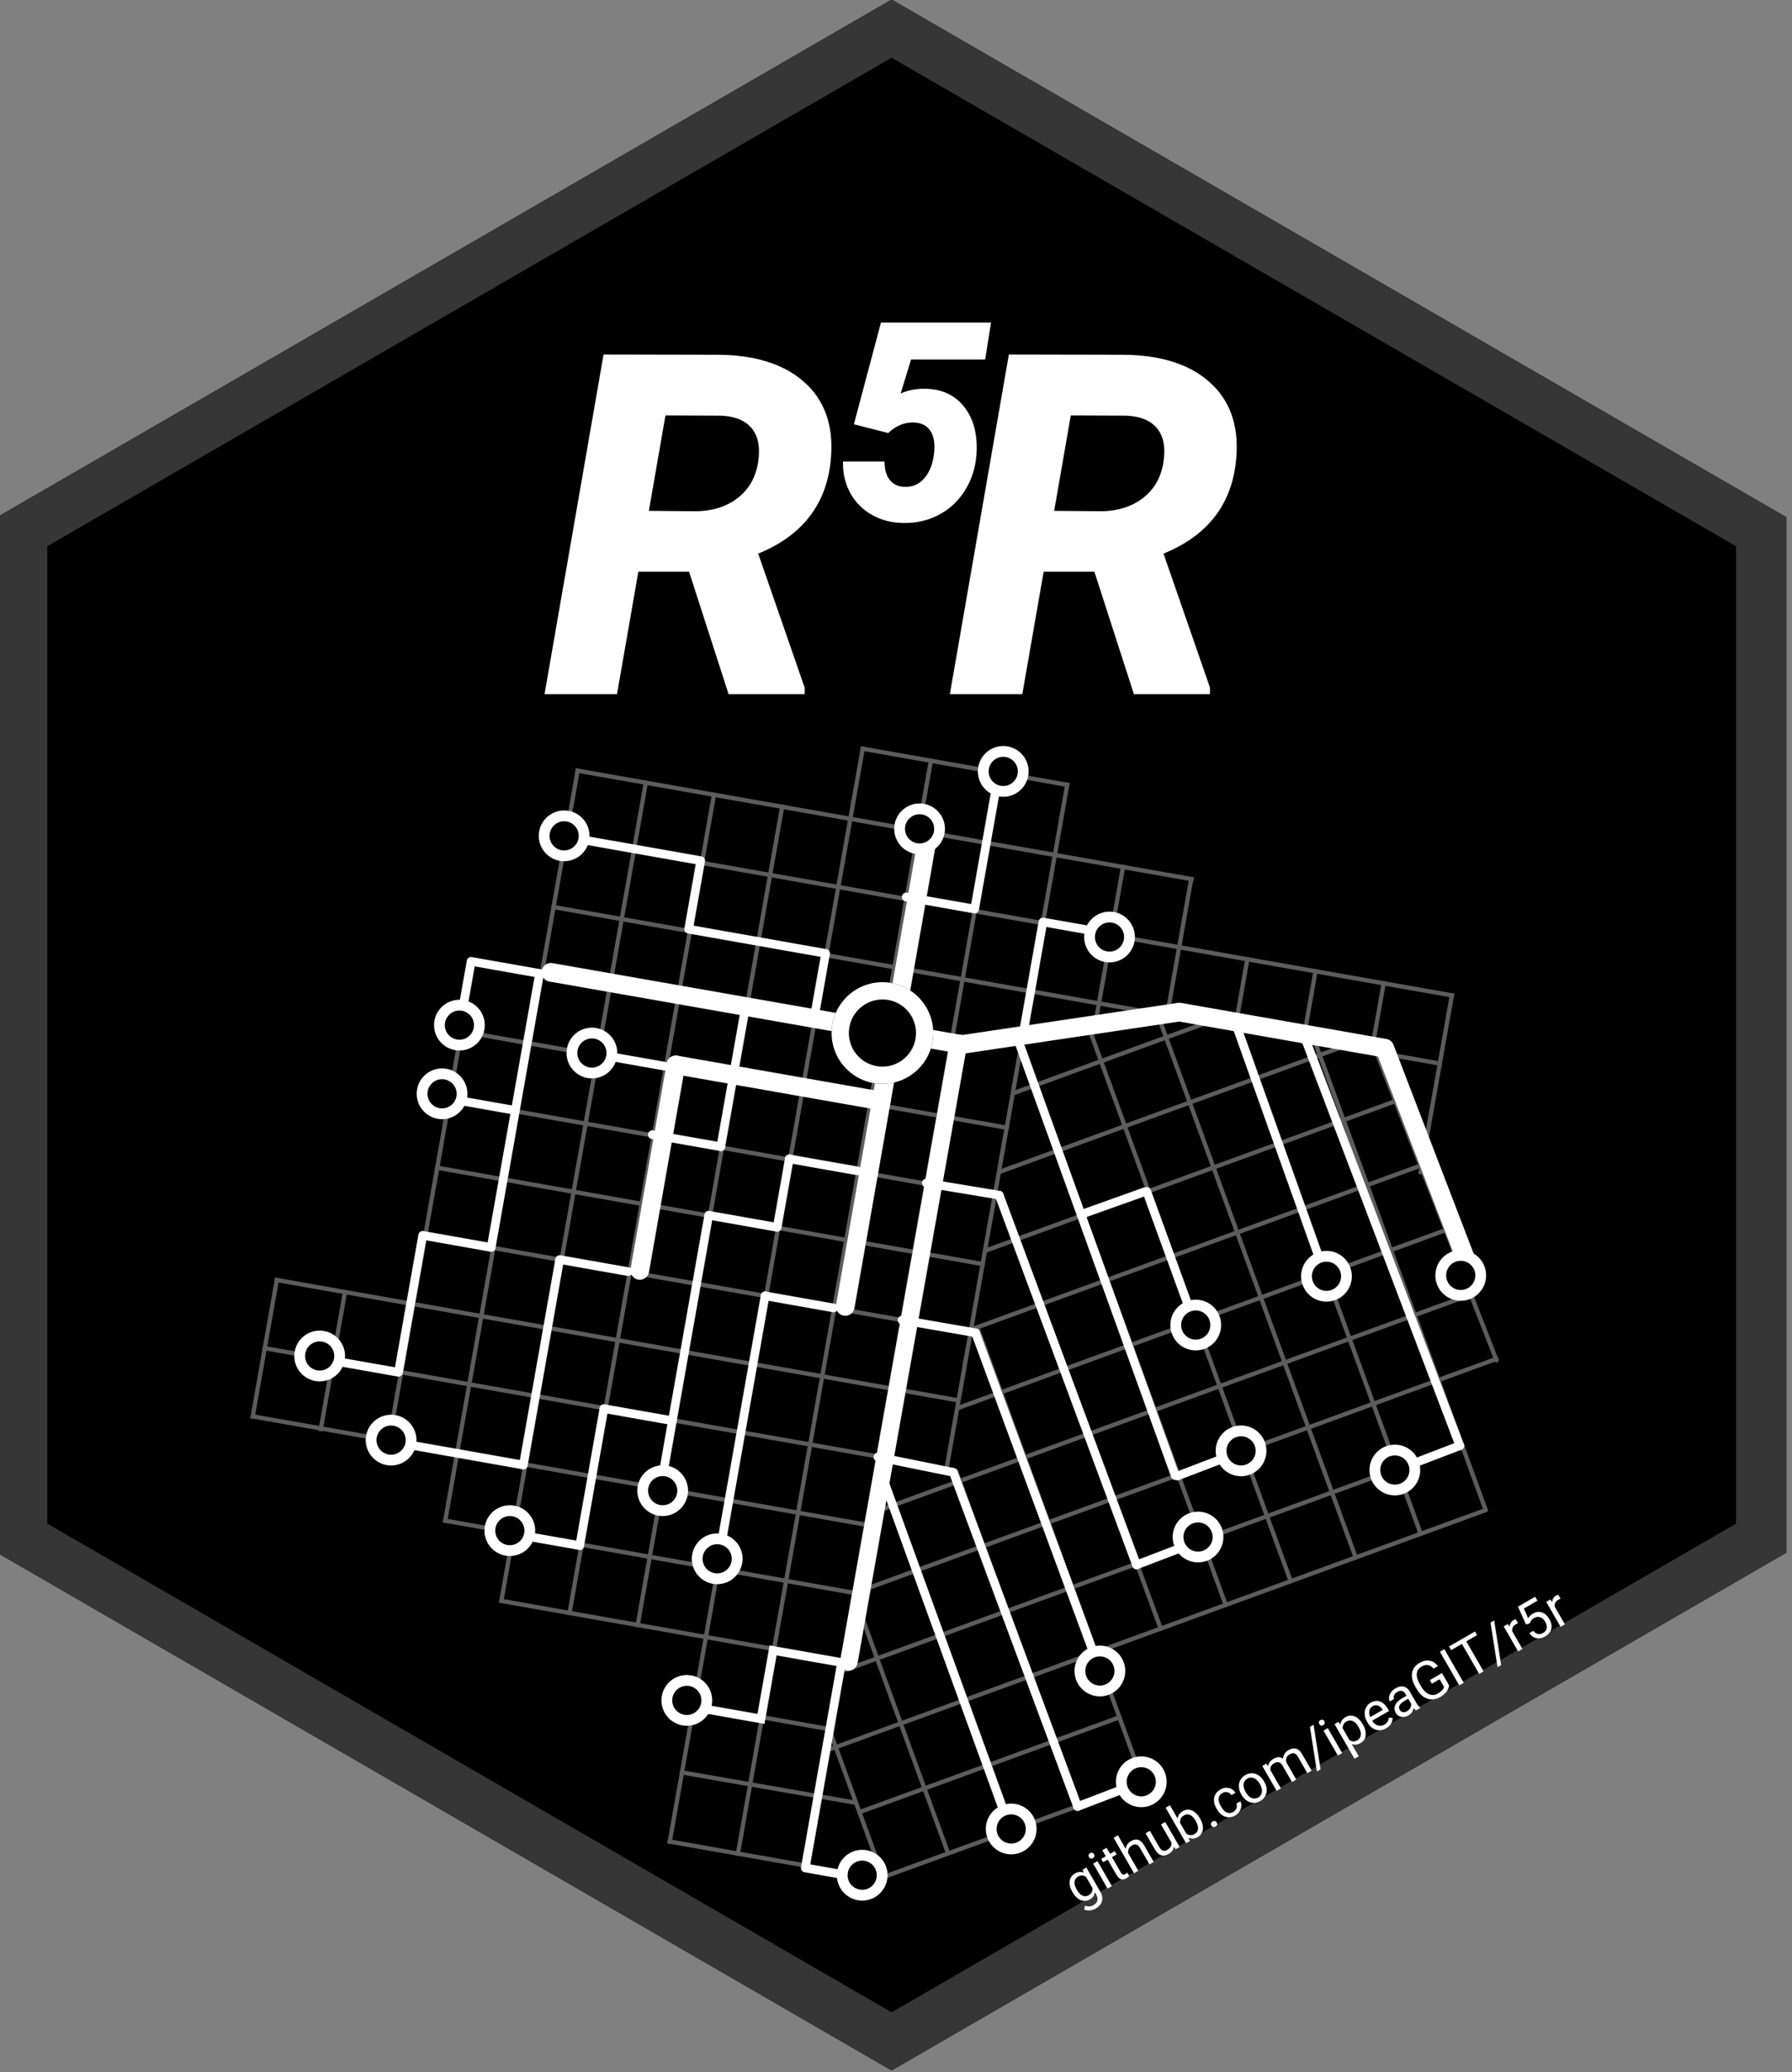 <?xml version="1.0" encoding="UTF-8" standalone="no"?>
<!DOCTYPE svg PUBLIC "-//W3C//DTD SVG 1.1//EN" "http://www.w3.org/Graphics/SVG/1.1/DTD/svg11.dtd">
<svg width="100%" height="100%" viewBox="0 0 519 600" version="1.1" xmlns="http://www.w3.org/2000/svg" xmlns:xlink="http://www.w3.org/1999/xlink" xml:space="preserve" xmlns:serif="http://www.serif.com/" style="fill-rule:evenodd;clip-rule:evenodd;stroke-linecap:round;stroke-miterlimit:1.5;">
    <rect x="0" y="0" width="519" height="600" fill="#808080" stroke="none"/>
    <g transform="matrix(1,0,0,1,-18742.7,0)">
        <g id="R5R-Preto" serif:id="R5R Preto" transform="matrix(0.176,0,0,0.426,15951.6,-691.627)">
            <rect x="15853.6" y="1623.53" width="2945.08" height="1408.44" style="fill:none;"/>
            <clipPath id="_clip1">
                <rect x="15853.6" y="1623.53" width="2945.08" height="1408.44"/>
            </clipPath>
            <g clip-path="url(#_clip1)">
                <g id="Logo1" transform="matrix(1.738,0,0,0.718,15144.5,1112.37)">
                    <g transform="matrix(15.898,0,0,15.931,393.18,690.334)">
                        <g id="Hex">
                            <path d="M0.93,32.09L0.93,93.62L54.21,124.39L107.5,93.62L107.5,32.09L54.21,1.33L0.93,32.09Z" style="fill-rule:nonzero;"/>
                            <path d="M0.93,32.09L0.93,93.62L54.21,124.39L107.5,93.62L107.5,32.09L54.21,1.33L0.93,32.09ZM3.927,33.815L3.927,91.895L54.21,120.934L104.503,91.895L104.503,33.815L54.21,4.785L3.927,33.815Z" style="fill:rgb(54,54,54);"/>
                        </g>
                    </g>
                    <g id="grid_rotated" transform="matrix(0.38,1.042,-1.042,0.38,3041,-47.675)">
                        <path d="M1290.62,2125.98L1594.49,2125.98" style="fill:none;stroke:rgb(92,92,92);stroke-width:3.68px;"/>
                        <g transform="matrix(1,3.08149e-33,-3.08149e-33,1,-7.10543e-15,59.055)">
                            <path d="M1299.45,2125.98L1594.32,2125.98" style="fill:none;stroke:rgb(92,92,92);stroke-width:3.68px;"/>
                        </g>
                        <g transform="matrix(1,3.08149e-33,-3.08149e-33,1,-7.10543e-15,118.11)">
                            <path d="M1367.87,2125.98L1594.52,2125.98" style="fill:none;stroke:rgb(92,92,92);stroke-width:3.68px;"/>
                        </g>
                        <g transform="matrix(1,3.08149e-33,-3.08149e-33,1,-7.10543e-15,177.165)">
                            <path d="M1465.09,2125.98L1592.5,2125.98" style="fill:none;stroke:rgb(92,92,92);stroke-width:3.68px;"/>
                        </g>
                        <g transform="matrix(1,3.08149e-33,-3.08149e-33,1,-7.10543e-15,-59.055)">
                            <path d="M1182.3,2125.98L1594.49,2125.98" style="fill:none;stroke:rgb(92,92,92);stroke-width:3.68px;"/>
                        </g>
                        <g transform="matrix(1,3.08149e-33,-3.08149e-33,1,-7.10543e-15,-118.11)">
                            <path d="M1082.76,2126.99L1476.38,2125.98" style="fill:none;stroke:rgb(92,92,92);stroke-width:3.68px;"/>
                        </g>
                        <g transform="matrix(1,3.08149e-33,-3.08149e-33,1,-7.10543e-15,-177.165)">
                            <path d="M961.398,2125.98L1476.38,2125.98" style="fill:none;stroke:rgb(92,92,92);stroke-width:3.68px;"/>
                        </g>
                        <g transform="matrix(1,3.08149e-33,-3.08149e-33,1,-7.10543e-15,-236.22)">
                            <path d="M971.721,2125.98L1476.38,2125.98" style="fill:none;stroke:rgb(92,92,92);stroke-width:3.68px;"/>
                        </g>
                        <g transform="matrix(1,3.08149e-33,-3.08149e-33,1,-7.10543e-15,-295.276)">
                            <path d="M983.823,2125.98L1476.38,2125.98" style="fill:none;stroke:rgb(92,92,92);stroke-width:3.68px;"/>
                        </g>
                        <g transform="matrix(1,3.08149e-33,-3.08149e-33,1,-7.10543e-15,-354.331)">
                            <path d="M1017.9,2125.98L1476.38,2125.98" style="fill:none;stroke:rgb(92,92,92);stroke-width:3.68px;"/>
                        </g>
                        <g transform="matrix(1,3.08149e-33,-3.08149e-33,1,-7.10543e-15,-413.386)">
                            <path d="M1048.29,2125.98L1476.38,2125.98" style="fill:none;stroke:rgb(92,92,92);stroke-width:3.68px;"/>
                        </g>
                        <g transform="matrix(1,3.08149e-33,-3.08149e-33,1,-7.10543e-15,-472.441)">
                            <path d="M1074.97,2138.86L1359.5,2132.53" style="fill:none;stroke:rgb(92,92,92);stroke-width:3.68px;"/>
                        </g>
                        <g transform="matrix(1,0,0,1,295.276,0)">
                            <path d="M708.661,1789.37L708.661,1968.94" style="fill:none;stroke:rgb(92,92,92);stroke-width:3.68px;"/>
                        </g>
                        <g transform="matrix(1,0,0,1,354.331,0)">
                            <path d="M708.661,1687.15L708.661,2003.06" style="fill:none;stroke:rgb(92,92,92);stroke-width:3.68px;"/>
                        </g>
                        <g transform="matrix(1,0,0,1,413.386,0)">
                            <path d="M708.661,1665.37L708.661,2037.18" style="fill:none;stroke:rgb(92,92,92);stroke-width:3.68px;"/>
                        </g>
                        <g transform="matrix(1,0,0,1,472.441,0)">
                            <path d="M708.661,1664.06L708.661,2071.3" style="fill:none;stroke:rgb(92,92,92);stroke-width:3.68px;"/>
                        </g>
                        <g transform="matrix(1,0,0,1,531.496,0)">
                            <path d="M708.661,1662.74L708.661,2105.41" style="fill:none;stroke:rgb(92,92,92);stroke-width:3.68px;"/>
                        </g>
                        <g transform="matrix(1,0,0,1,590.551,0)">
                            <path d="M708.661,1661.43L708.661,2203.64" style="fill:none;stroke:rgb(92,92,92);stroke-width:3.68px;"/>
                        </g>
                        <g transform="matrix(1,0,0,1,649.606,0)">
                            <path d="M708.661,1659.64L708.661,2241.37" style="fill:none;stroke:rgb(92,92,92);stroke-width:3.68px;"/>
                        </g>
                        <g transform="matrix(1,0,0,1,708.661,0)">
                            <path d="M708.661,1712.6L708.661,2272.93" style="fill:none;stroke:rgb(92,92,92);stroke-width:3.68px;"/>
                        </g>
                        <g transform="matrix(1,0,0,1,767.717,0)">
                            <path d="M708.661,1712.6L708.661,2307.26" style="fill:none;stroke:rgb(92,92,92);stroke-width:3.68px;"/>
                        </g>
                        <g transform="matrix(1,0,0,1,826.772,0)">
                            <path d="M708.661,2066.93L708.661,2303.15" style="fill:none;stroke:rgb(92,92,92);stroke-width:3.68px;"/>
                        </g>
                        <g transform="matrix(1,0,0,1,885.827,0)">
                            <path d="M708.661,2066.93L708.661,2303.87" style="fill:none;stroke:rgb(92,92,92);stroke-width:3.68px;"/>
                        </g>
                    </g>
                    <g id="grid" transform="matrix(1.093,0.193,-0.193,1.093,297.278,-472.217)">
                        <path d="M708.661,2125.98L1240.58,2125.98" style="fill:none;stroke:rgb(92,92,92);stroke-width:3.68px;stroke-linecap:square;"/>
                        <g transform="matrix(1,3.08149e-33,-3.08149e-33,1,-7.10543e-15,59.055)">
                            <path d="M708.661,2125.98L1240.58,2125.98" style="fill:none;stroke:rgb(92,92,92);stroke-width:3.68px;stroke-linecap:square;"/>
                        </g>
                        <g transform="matrix(1,3.08149e-33,-3.08149e-33,1,-7.10543e-15,118.11)">
                            <path d="M885.827,2125.98L1240.58,2125.98" style="fill:none;stroke:rgb(92,92,92);stroke-width:3.68px;stroke-linecap:square;"/>
                        </g>
                        <g transform="matrix(1,3.08149e-33,-3.08149e-33,1,-7.10543e-15,177.165)">
                            <path d="M944.979,2125.98L1242.13,2125.98" style="fill:none;stroke:rgb(92,92,92);stroke-width:3.68px;stroke-linecap:square;"/>
                        </g>
                        <g transform="matrix(1,3.08149e-33,-3.08149e-33,1,-7.10543e-15,236.22)">
                            <path d="M1117.46,2125.98L1241.31,2125.98" style="fill:none;stroke:rgb(92,92,92);stroke-width:3.68px;stroke-linecap:square;"/>
                        </g>
                        <g transform="matrix(1,3.08149e-33,-3.08149e-33,1,-7.10543e-15,295.276)">
                            <path d="M1122.05,2125.14L1269.92,2124.84" style="fill:none;stroke:rgb(92,92,92);stroke-width:3.68px;stroke-linecap:square;"/>
                        </g>
                        <g transform="matrix(1,3.08149e-33,-3.08149e-33,1,-7.10543e-15,354.331)">
                            <path d="M1122.05,2125.98L1292.64,2125.98" style="fill:none;stroke:rgb(92,92,92);stroke-width:3.68px;stroke-linecap:square;"/>
                        </g>
                        <g transform="matrix(1,3.08149e-33,-3.08149e-33,1,-7.10543e-15,-59.055)">
                            <path d="M708.661,2125.98L1297.88,2125.98" style="fill:none;stroke:rgb(92,92,92);stroke-width:3.68px;stroke-linecap:square;"/>
                        </g>
                        <g transform="matrix(1,3.08149e-33,-3.08149e-33,1,-7.10543e-15,-118.11)">
                            <path d="M826.772,2125.98L1240.58,2125.98" style="fill:none;stroke:rgb(92,92,92);stroke-width:3.68px;stroke-linecap:square;"/>
                        </g>
                        <g transform="matrix(1,3.08149e-33,-3.08149e-33,1,-7.10543e-15,-177.165)">
                            <path d="M826.772,2125.98L1299.21,2125.98" style="fill:none;stroke:rgb(92,92,92);stroke-width:3.68px;stroke-linecap:square;"/>
                        </g>
                        <g transform="matrix(1,3.08149e-33,-3.08149e-33,1,-7.10543e-15,-236.22)">
                            <path d="M825.138,2125.98L1298.56,2125.98" style="fill:none;stroke:rgb(92,92,92);stroke-width:3.68px;stroke-linecap:square;"/>
                        </g>
                        <g transform="matrix(1,3.08149e-33,-3.08149e-33,1,-7.10543e-15,-295.276)">
                            <path d="M824.107,2125.98L1299.15,2125.98" style="fill:none;stroke:rgb(92,92,92);stroke-width:3.68px;stroke-linecap:square;"/>
                        </g>
                        <g transform="matrix(1,3.08149e-33,-3.08149e-33,1,-7.10543e-15,-354.331)">
                            <path d="M825.101,2125.98L1240.58,2125.51" style="fill:none;stroke:rgb(92,92,92);stroke-width:3.68px;stroke-linecap:square;"/>
                        </g>
                        <g transform="matrix(1,3.08149e-33,-3.08149e-33,1,-7.10543e-15,-413.386)">
                            <path d="M885.827,2125.98L1653.54,2125.98" style="fill:none;stroke:rgb(92,92,92);stroke-width:3.68px;stroke-linecap:square;"/>
                        </g>
                        <g transform="matrix(1,3.08149e-33,-3.08149e-33,1,-7.10543e-15,-472.441)">
                            <path d="M885.827,2125.98L1653.54,2125.98" style="fill:none;stroke:rgb(92,92,92);stroke-width:3.68px;stroke-linecap:square;"/>
                        </g>
                        <g transform="matrix(1,3.08149e-33,-3.08149e-33,1,-7.10543e-15,-531.496)">
                            <path d="M885.827,2125.98L1417.6,2125.98" style="fill:none;stroke:rgb(92,92,92);stroke-width:3.68px;stroke-linecap:square;"/>
                        </g>
                        <g transform="matrix(1,3.08149e-33,-3.08149e-33,1,-10.709,-592.23)">
                            <path d="M1132.76,2125.98L1309.92,2125.98" style="fill:none;stroke:rgb(92,92,92);stroke-width:3.68px;stroke-linecap:square;"/>
                        </g>
                        <path d="M708.661,2066.93L708.661,2185.11" style="fill:none;stroke:rgb(92,92,92);stroke-width:3.68px;stroke-linecap:square;"/>
                        <g transform="matrix(1,0,0,1,59.055,0)">
                            <path d="M708.661,2066.93L708.661,2185.57" style="fill:none;stroke:rgb(92,92,92);stroke-width:3.68px;stroke-linecap:square;"/>
                        </g>
                        <g transform="matrix(1,0,0,1,118.11,0)">
                            <path d="M708.661,1772.21L708.661,2187.02" style="fill:none;stroke:rgb(92,92,92);stroke-width:3.68px;stroke-linecap:square;"/>
                        </g>
                        <g transform="matrix(1,0,0,1,177.165,0)">
                            <path d="M708.661,1594.49L708.661,2244.09" style="fill:none;stroke:rgb(92,92,92);stroke-width:3.68px;stroke-linecap:square;"/>
                        </g>
                        <g transform="matrix(1,0,0,1,236.22,0)">
                            <path d="M708.661,1594.49L708.661,2302.6" style="fill:none;stroke:rgb(92,92,92);stroke-width:3.68px;stroke-linecap:square;"/>
                        </g>
                        <g transform="matrix(1,0,0,1,295.276,0)">
                            <path d="M708.661,1594.49L708.661,2303.15" style="fill:none;stroke:rgb(92,92,92);stroke-width:3.68px;stroke-linecap:square;"/>
                        </g>
                        <g transform="matrix(1,0,0,1,354.331,0)">
                            <path d="M708.661,1594.49L708.661,2303.15" style="fill:none;stroke:rgb(92,92,92);stroke-width:3.68px;stroke-linecap:square;"/>
                        </g>
                        <g transform="matrix(1,0,0,1,413.386,0)">
                            <path d="M708.661,1533.75L708.661,2480.32" style="fill:none;stroke:rgb(92,92,92);stroke-width:3.68px;stroke-linecap:square;"/>
                        </g>
                        <g transform="matrix(1,0,0,1,472.441,0)">
                            <path d="M708.661,1533.75L708.661,2480.32" style="fill:none;stroke:rgb(92,92,92);stroke-width:3.68px;stroke-linecap:square;"/>
                        </g>
                        <g transform="matrix(1,0,0,1,531.496,0)">
                            <path d="M708.661,1594.49L708.661,2480.32" style="fill:none;stroke:rgb(92,92,92);stroke-width:3.68px;stroke-linecap:square;"/>
                        </g>
                        <g transform="matrix(1,0,0,1,590.551,0)">
                            <path d="M708.661,1533.75L708.661,2128.33" style="fill:none;stroke:rgb(92,92,92);stroke-width:3.68px;stroke-linecap:square;"/>
                        </g>
                        <g transform="matrix(1,0,0,1,649.606,0)">
                            <path d="M708.661,1594.49L708.661,1735.63" style="fill:none;stroke:rgb(92,92,92);stroke-width:3.68px;stroke-linecap:square;"/>
                        </g>
                        <g transform="matrix(1,0,0,1,708.661,0)">
                            <path d="M708.661,1594.49L708.661,1712.06" style="fill:none;stroke:rgb(92,92,92);stroke-width:3.68px;stroke-linecap:square;"/>
                        </g>
                        <g transform="matrix(1,0,0,1,767.717,0)">
                            <path d="M708.661,1653.54L708.661,1711.83" style="fill:none;stroke:rgb(92,92,92);stroke-width:3.68px;stroke-linecap:square;"/>
                        </g>
                        <g transform="matrix(1,0,0,1,826.772,0)">
                            <path d="M708.661,1653.54L708.661,1711.83" style="fill:none;stroke:rgb(92,92,92);stroke-width:3.68px;stroke-linecap:square;"/>
                        </g>
                        <g transform="matrix(1,0,0,1,885.827,0)">
                            <path d="M708.661,1653.54L708.661,1711.83" style="fill:none;stroke:rgb(92,92,92);stroke-width:3.68px;stroke-linecap:square;"/>
                        </g>
                        <g transform="matrix(1,0,0,1,944.882,0)">
                            <path d="M708.661,1653.54L708.661,1806.57" style="fill:none;stroke:rgb(92,92,92);stroke-width:3.68px;stroke-linecap:square;"/>
                        </g>
                    </g>
                    <g id="Layer1" transform="matrix(1.098,0.194,-0.194,1.098,334.684,-342.509)">
                        <path d="M885.827,2066.93L767.717,2066.93" style="fill:none;stroke:white;stroke-width:7.33px;stroke-linejoin:round;"/>
                        <path d="M1122.05,1889.76L1062.99,1889.76" style="fill:none;stroke:white;stroke-width:7.33px;stroke-linejoin:round;"/>
                        <path d="M1062.99,1889.76L1062.99,2125.98" style="fill:none;stroke:white;stroke-width:7.33px;stroke-linejoin:round;"/>
                        <path d="M826.772,1653.54L826.772,1889.76" style="fill:none;stroke:white;stroke-width:7.33px;stroke-linejoin:round;"/>
                        <path d="M1003.94,1653.54L1003.94,1771.65" style="fill:none;stroke:white;stroke-width:7.33px;stroke-linejoin:round;"/>
                        <path d="M1003.94,1771.65L944.882,1771.65" style="fill:none;stroke:white;stroke-width:7.33px;stroke-linejoin:round;"/>
                        <path d="M944.882,1889.76L885.827,1889.76L885.827,2066.93" style="fill:none;stroke:white;stroke-width:7.33px;stroke-linejoin:round;"/>
                        <path d="M944.882,1712.6L885.827,1712.6" style="fill:none;stroke:white;stroke-width:7.33px;stroke-linejoin:round;"/>
                        <path d="M1122.05,1771.65L1062.99,1771.65" style="fill:none;stroke:white;stroke-width:7.33px;stroke-linejoin:round;"/>
                        <path d="M1062.99,1771.65L1062.99,1830.71L1003.94,1830.71" style="fill:none;stroke:white;stroke-width:7.33px;stroke-linejoin:round;"/>
                        <path d="M1003.94,1830.71L1003.94,2007.87" style="fill:none;stroke:white;stroke-width:7.33px;stroke-linejoin:round;"/>
                        <path d="M1062.99,1653.54L1062.99,1594.49L944.882,1594.49L944.882,1535.43L826.772,1535.43" style="fill:none;stroke:white;stroke-width:7.33px;stroke-linejoin:round;"/>
                        <path d="M826.772,1653.54L767.717,1653.54L767.717,1712.6" style="fill:none;stroke:white;stroke-width:7.33px;stroke-linejoin:round;"/>
                        <path d="M826.772,1771.65L767.717,1771.65" style="fill:none;stroke:white;stroke-width:7.33px;stroke-linejoin:round;"/>
                        <path d="M826.772,1889.76L767.717,1889.76L767.717,2007.87L708.661,2007.87" style="fill:none;stroke:white;stroke-width:7.33px;stroke-linejoin:round;"/>
                        <path d="M1003.94,2066.93L1003.94,2007.87" style="fill:none;stroke:white;stroke-width:7.33px;stroke-linejoin:round;"/>
                        <path d="M944.882,2007.87L1003.94,2007.87" style="fill:none;stroke:white;stroke-width:7.33px;stroke-linejoin:round;"/>
                        <path d="M944.882,2007.87L944.882,2125.98" style="fill:none;stroke:white;stroke-width:7.33px;stroke-linejoin:round;"/>
                        <path d="M885.827,2125.98L944.882,2125.98" style="fill:none;stroke:white;stroke-width:7.33px;stroke-linejoin:round;"/>
                        <path d="M1181.1,2185.04L1122.05,2185.04L1122.05,2244.09L1062.99,2244.09" style="fill:none;stroke:white;stroke-width:7.33px;"/>
                        <path d="M1181.1,2185.04L1181.1,2362.2L1240.16,2362.2" style="fill:none;stroke:white;stroke-width:7.33px;stroke-linejoin:round;"/>
                        <path d="M1122.05,1535.43L1181.1,1535.43L1181.1,1417.32" style="fill:none;stroke:white;stroke-width:7.33px;stroke-linejoin:round;"/>
                        <path d="M1666.05,1912.42L1476.38,1594.49" style="fill:none;stroke:white;stroke-width:7.33px;stroke-linejoin:round;"/>
                        <g transform="matrix(1,0,0,1,-59.055,4.44089e-16)">
                            <path d="M1588.39,1791.33L1476.38,1594.49" style="fill:none;stroke:white;stroke-width:7.33px;stroke-linejoin:round;"/>
                        </g>
                        <g transform="matrix(1,0,0,1,-60.292,238.331)">
                            <path d="M1494.09,1624.02L1426.99,1507.74" style="fill:none;stroke:white;stroke-width:7.33px;stroke-linejoin:round;"/>
                        </g>
                        <g transform="matrix(1,0,0,1,-236.22,59.055)">
                            <path d="M1668.74,1920.42L1471.28,1576.5" style="fill:none;stroke:white;stroke-width:7.33px;stroke-linejoin:round;"/>
                        </g>
                        <g transform="matrix(6.12323e-17,-1,1,6.12323e-17,-144.244,3446.32)">
                            <path d="M1496.37,1627.87L1466.83,1578.58" style="fill:none;stroke:white;stroke-width:7.33px;stroke-linejoin:round;"/>
                        </g>
                        <g transform="matrix(1.44499e-16,-1,1,1.44499e-16,28.411,3414.69)">
                            <path d="M1502.27,1637.63L1466.83,1578.58" style="fill:none;stroke:white;stroke-width:7.33px;stroke-linejoin:round;"/>
                        </g>
                        <g transform="matrix(3.38982e-18,-0.835,0.857,7.56647e-17,-40.604,2998.43)">
                            <path d="M1499.63,1641.04L1465.14,1582" style="fill:none;stroke:white;stroke-width:8.66px;stroke-linejoin:round;"/>
                        </g>
                        <g transform="matrix(6.12323e-17,-1,1,6.12323e-17,-165.236,3526.68)">
                            <path d="M1502.27,1637.63L1466.83,1578.58" style="fill:none;stroke:white;stroke-width:7.33px;stroke-linejoin:round;"/>
                        </g>
                        <g transform="matrix(6.12323e-17,-1,1,6.12323e-17,-178.84,3737.42)">
                            <path d="M1502.27,1637.63L1466.83,1578.58" style="fill:none;stroke:white;stroke-width:7.33px;stroke-linejoin:round;"/>
                        </g>
                        <g transform="matrix(1,0,0,1,-236.22,177.165)">
                            <path d="M1649.56,1882.68L1480.1,1593.83" style="fill:none;stroke:white;stroke-width:7.33px;stroke-linejoin:round;"/>
                        </g>
                        <g transform="matrix(1,0,0,1,-236.22,295.276)">
                            <path d="M1635.27,1859.3L1480.6,1594.29" style="fill:none;stroke:white;stroke-width:7.33px;stroke-linejoin:round;"/>
                        </g>
                        <g transform="matrix(1,0,0,1,-236.22,413.386)">
                            <path d="M1635.96,1857.2L1482.69,1596.13" style="fill:none;stroke:white;stroke-width:7.33px;stroke-linejoin:round;"/>
                        </g>
                        <g transform="matrix(1,0,0,1,-289.554,427.454)">
                            <path d="M1636.68,1872.6L1476.38,1594.49" style="fill:none;stroke:white;stroke-width:7.33px;stroke-linejoin:round;"/>
                        </g>
                        <path d="M1243.88,1771L1181.1,1771.65" style="fill:none;stroke:white;stroke-width:7.33px;stroke-linejoin:round;"/>
                        <path d="M1244.38,1889.57L1181.1,1889.76" style="fill:none;stroke:white;stroke-width:7.33px;stroke-linejoin:round;"/>
                        <path d="M1246.47,2009.52L1181.1,2007.87" style="fill:none;stroke:white;stroke-width:7.33px;stroke-linejoin:round;"/>
                        <g transform="matrix(1,0,0,1,9.471,0.723)">
                            <path d="M1230.61,1637.63L1230.61,1535.43L1299.21,1535.43" style="fill:none;stroke:white;stroke-width:7.33px;stroke-linejoin:round;"/>
                        </g>
                    </g>
                    <g id="main_paths" transform="matrix(3.268,0,0,3.268,-60834.5,711.523)">
                        <g transform="matrix(0.336,0.059,-0.059,0.336,18720.3,-322.577)">
                            <path d="M826.772,1653.54L1181.1,1653.54" style="fill:none;stroke:white;stroke-width:15.87px;stroke-linejoin:round;"/>
                        </g>
                        <g transform="matrix(0.336,0.059,-0.059,0.336,18720.3,-322.577)">
                            <path d="M1122.05,1653.54L1122.05,1889.76" style="fill:none;stroke:white;stroke-width:15.87px;stroke-linejoin:round;"/>
                        </g>
                        <g transform="matrix(0.336,0.059,-0.059,0.336,18720.3,-322.577)">
                            <path d="M1122.05,1653.54L1122.05,1476.38" style="fill:none;stroke:white;stroke-width:15.87px;stroke-linejoin:round;"/>
                        </g>
                        <g transform="matrix(0.336,0.059,-0.059,0.336,18720.3,-322.577)">
                            <path d="M1003.94,1712.6L944.882,1712.6" style="fill:none;stroke:white;stroke-width:15.87px;stroke-linejoin:round;"/>
                        </g>
                        <g transform="matrix(0.336,0.059,-0.067,0.378,18732.5,-392.042)">
                            <path d="M1181.1,1653.54L1181.1,2125.98" style="fill:none;stroke:white;stroke-width:14.91px;stroke-linejoin:bevel;"/>
                        </g>
                        <g transform="matrix(0.336,0.059,-0.059,0.336,18720.3,-322.577)">
                            <path d="M1003.94,1712.6L1122.05,1712.6" style="fill:none;stroke:white;stroke-width:15.87px;stroke-linejoin:round;"/>
                        </g>
                        <g transform="matrix(0.336,0.059,-0.059,0.336,18720.3,-322.577)">
                            <path d="M1181.1,1653.54L1358.27,1594.49L1535.43,1594.49L1641.73,1771.65" style="fill:none;stroke:white;stroke-width:15.87px;stroke-linejoin:round;"/>
                        </g>
                        <g transform="matrix(0.336,0.059,-0.059,0.336,18720.3,-322.577)">
                            <path d="M944.882,1712.6L944.882,1889.76" style="fill:none;stroke:white;stroke-width:15.87px;stroke-linejoin:round;"/>
                        </g>
                    </g>
                    <g id="Origin" transform="matrix(3.157,-2.027e-16,2.027e-16,3.157,-1191.66,-3109.35)">
                        <circle cx="772.251" cy="1520.19" r="15.244"/>
                        <path d="M772.251,1504.94C780.665,1504.94 787.495,1511.78 787.495,1520.19C787.495,1528.6 780.665,1535.43 772.251,1535.43C763.838,1535.43 757.007,1528.6 757.007,1520.19C757.007,1511.78 763.838,1504.94 772.251,1504.94ZM772.251,1510.12C777.809,1510.12 782.321,1514.63 782.321,1520.19C782.321,1525.75 777.809,1530.26 772.251,1530.26C766.694,1530.26 762.181,1525.75 762.181,1520.19C762.181,1514.63 766.694,1510.12 772.251,1510.12Z" style="fill:white;"/>
                    </g>
                    <g id="Destinations" transform="matrix(1.241,0,0,1.241,-184.873,-463.27)">
                        <g transform="matrix(1,0,0,1,473.185,15.244)">
                            <circle cx="772.251" cy="1520.19" r="15.244" style="stroke:white;stroke-width:8.23px;stroke-linejoin:round;"/>
                        </g>
                        <g transform="matrix(1,0,0,1,409.354,59.055)">
                            <circle cx="772.251" cy="1520.19" r="15.244" style="stroke:white;stroke-width:8.23px;stroke-linejoin:round;"/>
                        </g>
                        <g transform="matrix(1,0,0,1,138.178,64.406)">
                            <circle cx="772.251" cy="1520.19" r="15.244" style="stroke:white;stroke-width:8.23px;stroke-linejoin:round;"/>
                        </g>
                        <g transform="matrix(1,0,0,1,58.276,208.798)">
                            <circle cx="772.251" cy="1520.19" r="15.244" style="stroke:white;stroke-width:8.23px;stroke-linejoin:round;"/>
                        </g>
                        <g transform="matrix(1,0,0,1,159.358,230.065)">
                            <circle cx="772.251" cy="1520.19" r="15.244" style="stroke:white;stroke-width:8.23px;stroke-linejoin:round;"/>
                        </g>
                        <g transform="matrix(1,0,0,1,45.031,261.174)">
                            <circle cx="772.251" cy="1520.19" r="15.244" style="stroke:white;stroke-width:8.23px;stroke-linejoin:round;"/>
                        </g>
                        <g transform="matrix(1,0,0,1,-48.346,461.182)">
                            <circle cx="772.251" cy="1520.19" r="15.244" style="stroke:white;stroke-width:8.23px;stroke-linejoin:round;"/>
                        </g>
                        <g transform="matrix(1,0,0,1,6.15,525.364)">
                            <circle cx="772.251" cy="1520.19" r="15.244" style="stroke:white;stroke-width:8.23px;stroke-linejoin:round;"/>
                        </g>
                        <g transform="matrix(1,0,0,1,96.745,594.405)">
                            <circle cx="772.251" cy="1520.19" r="15.244" style="stroke:white;stroke-width:8.23px;stroke-linejoin:round;"/>
                        </g>
                        <g transform="matrix(1,0,0,1,213.364,563.917)">
                            <circle cx="772.251" cy="1520.19" r="15.244" style="stroke:white;stroke-width:8.23px;stroke-linejoin:round;"/>
                        </g>
                        <g transform="matrix(1,0,0,1,254.943,615.901)">
                            <circle cx="772.251" cy="1520.19" r="15.244" style="stroke:white;stroke-width:8.23px;stroke-linejoin:round;"/>
                        </g>
                        <g transform="matrix(1,0,0,1,231.776,723.906)">
                            <circle cx="772.251" cy="1520.19" r="15.244" style="stroke:white;stroke-width:8.23px;stroke-linejoin:round;"/>
                        </g>
                        <g transform="matrix(1,0,0,1,365.571,857.26)">
                            <circle cx="772.251" cy="1520.19" r="15.244" style="stroke:white;stroke-width:8.23px;stroke-linejoin:round;"/>
                        </g>
                        <g transform="matrix(1,0,0,1,479.257,821.991)">
                            <circle cx="772.251" cy="1520.19" r="15.244" style="stroke:white;stroke-width:8.23px;stroke-linejoin:round;"/>
                        </g>
                        <g transform="matrix(1,0,0,1,578.497,785.999)">
                            <circle cx="772.251" cy="1520.19" r="15.244" style="stroke:white;stroke-width:8.23px;stroke-linejoin:round;"/>
                        </g>
                        <g transform="matrix(1,0,0,1,546.921,701.471)">
                            <circle cx="772.251" cy="1520.19" r="15.244" style="stroke:white;stroke-width:8.23px;stroke-linejoin:round;"/>
                        </g>
                        <g transform="matrix(1,0,0,1,621.813,599.283)">
                            <circle cx="772.251" cy="1520.19" r="15.244" style="stroke:white;stroke-width:8.23px;stroke-linejoin:round;"/>
                        </g>
                        <g transform="matrix(1,0,0,1,654.63,533.56)">
                            <circle cx="772.251" cy="1520.19" r="15.244" style="stroke:white;stroke-width:8.23px;stroke-linejoin:round;"/>
                        </g>
                        <g transform="matrix(1,0,0,1,620.057,437.58)">
                            <circle cx="772.251" cy="1520.19" r="15.244" style="stroke:white;stroke-width:8.23px;stroke-linejoin:round;"/>
                        </g>
                        <g transform="matrix(1,0,0,1,771.971,548.183)">
                            <circle cx="772.251" cy="1520.19" r="15.244" style="stroke:white;stroke-width:8.23px;stroke-linejoin:round;"/>
                        </g>
                        <g transform="matrix(1,0,0,1,719.804,400.368)">
                            <circle cx="772.251" cy="1520.19" r="15.244" style="stroke:white;stroke-width:8.23px;stroke-linejoin:round;"/>
                        </g>
                        <g transform="matrix(1,0,0,1,822.237,399.709)">
                            <circle cx="772.251" cy="1520.19" r="15.244" style="stroke:white;stroke-width:8.23px;stroke-linejoin:round;"/>
                        </g>
                        <g transform="matrix(1,0,0,1,554.271,141.578)">
                            <circle cx="772.251" cy="1520.19" r="15.244" style="stroke:white;stroke-width:8.23px;stroke-linejoin:round;"/>
                        </g>
                    </g>
                    <g id="Fast">
                    </g>
                    <g id="Text">
                    </g>
                </g>
                <g transform="matrix(1.616,0,0,0.668,4251.98,1577.46)">
                    <path d="M8054.93,498.841L8081.3,399.808L8188.41,399.808L8183.29,432.236L8108.08,432.236L8095.16,474.621C8103.14,469.597 8112.56,467.086 8123.42,467.086C8140.19,467.086 8153.18,473.029 8162.37,484.914C8171.57,496.8 8175.45,512.476 8174.01,531.942C8172.93,544.859 8169.14,556.476 8162.64,566.792C8156.14,577.108 8147.59,585.047 8137.01,590.608C8126.42,596.17 8114.76,598.816 8102.02,598.547C8090.99,598.457 8080.96,595.923 8071.95,590.945C8062.93,585.966 8055.91,579.104 8050.89,570.358C8045.87,561.611 8043.31,551.856 8043.22,541.092L8080.49,541.092C8080.85,549.075 8083.05,555.332 8087.09,559.862C8091.12,564.392 8096.6,566.747 8103.5,566.926C8112.47,567.195 8119.85,563.921 8125.64,557.104C8131.42,550.286 8134.9,541.136 8136.07,529.654C8137.14,519.428 8135.59,511.355 8131.42,505.434C8127.25,499.514 8120.9,496.464 8112.38,496.284C8102.87,496.105 8094.08,499.603 8086.01,506.78L8054.93,498.841Z" style="fill:white;fill-rule:nonzero;stroke:white;stroke-width:5.13px;stroke-linecap:butt;stroke-miterlimit:2;"/>
                </g>
                <g transform="matrix(2.81,0,0,1.161,-5824.52,1402.05)">
                    <path d="M8120.99,524.003L8088.97,524.003L8076.46,595.721L8037.03,595.721L8071.07,399.808L8135.93,399.942C8157.64,399.942 8174.35,405.055 8186.05,415.281C8197.76,425.508 8202.94,439.726 8201.59,457.936C8199.71,484.847 8185.36,503.55 8158.54,514.046L8186.12,593.568L8186.12,595.721L8144.14,595.721L8120.99,524.003ZM8094.62,491.306L8123.95,491.575C8134.36,491.395 8142.95,488.592 8149.72,483.165C8156.49,477.738 8160.55,470.36 8161.9,461.031C8163.15,452.329 8161.77,445.512 8157.73,440.578C8153.69,435.644 8147.28,432.998 8138.49,432.639L8104.85,432.505L8094.62,491.306Z" style="fill:white;fill-rule:nonzero;stroke:white;stroke-width:2.95px;stroke-linecap:butt;stroke-miterlimit:2;"/>
                </g>
                <g transform="matrix(2.81,0,0,1.161,-5157.55,1402.05)">
                    <path d="M8120.99,524.003L8088.97,524.003L8076.46,595.721L8037.03,595.721L8071.07,399.808L8135.93,399.942C8157.64,399.942 8174.35,405.055 8186.05,415.281C8197.76,425.508 8202.94,439.726 8201.59,457.936C8199.71,484.847 8185.36,503.55 8158.54,514.046L8186.12,593.568L8186.12,595.721L8144.14,595.721L8120.99,524.003ZM8094.62,491.306L8123.95,491.575C8134.36,491.395 8142.95,488.592 8149.72,483.165C8156.49,477.738 8160.55,470.36 8161.9,461.031C8163.15,452.329 8161.77,445.512 8157.73,440.578C8153.69,435.644 8147.28,432.998 8138.49,432.639L8104.85,432.505L8094.62,491.306Z" style="fill:white;fill-rule:nonzero;stroke:white;stroke-width:2.95px;stroke-linecap:butt;stroke-miterlimit:2;"/>
                </g>
                <g transform="matrix(0.57,-0.136,0.329,0.236,6793.37,5488.17)">
                    <g transform="matrix(136.322,0,0,136.322,18983.5,53.511)">
                        <path d="M0.047,-0.269C0.047,-0.351 0.066,-0.416 0.104,-0.465C0.142,-0.514 0.193,-0.538 0.255,-0.538C0.32,-0.538 0.37,-0.515 0.406,-0.47L0.411,-0.528L0.493,-0.528L0.493,-0.013C0.493,0.056 0.473,0.11 0.432,0.149C0.392,0.188 0.337,0.208 0.269,0.208C0.231,0.208 0.194,0.2 0.157,0.184C0.121,0.167 0.093,0.145 0.074,0.117L0.121,0.063C0.159,0.11 0.207,0.134 0.263,0.134C0.307,0.134 0.341,0.122 0.365,0.097C0.39,0.072 0.402,0.038 0.402,-0.007L0.402,-0.053C0.366,-0.011 0.317,0.01 0.254,0.01C0.193,0.01 0.142,-0.015 0.104,-0.065C0.066,-0.115 0.047,-0.183 0.047,-0.269ZM0.138,-0.258C0.138,-0.199 0.15,-0.152 0.174,-0.118C0.199,-0.084 0.233,-0.067 0.277,-0.067C0.334,-0.067 0.376,-0.093 0.402,-0.145L0.402,-0.386C0.375,-0.436 0.333,-0.461 0.278,-0.461C0.234,-0.461 0.2,-0.444 0.175,-0.41C0.15,-0.376 0.138,-0.325 0.138,-0.258Z" style="fill:white;fill-rule:nonzero;"/>
                    </g>
                    <g transform="matrix(136.322,0,0,136.322,19060,53.511)">
                        <path d="M0.167,-0L0.076,-0L0.076,-0.528L0.167,-0.528L0.167,-0ZM0.069,-0.668C0.069,-0.683 0.073,-0.695 0.082,-0.706C0.091,-0.716 0.104,-0.721 0.122,-0.721C0.14,-0.721 0.153,-0.716 0.162,-0.706C0.171,-0.695 0.176,-0.683 0.176,-0.668C0.176,-0.654 0.171,-0.642 0.162,-0.632C0.153,-0.622 0.14,-0.617 0.122,-0.617C0.104,-0.617 0.091,-0.622 0.082,-0.632C0.073,-0.642 0.069,-0.654 0.069,-0.668Z" style="fill:white;fill-rule:nonzero;"/>
                    </g>
                    <g transform="matrix(136.322,0,0,136.322,19093.1,53.511)">
                        <path d="M0.191,-0.656L0.191,-0.528L0.29,-0.528L0.29,-0.458L0.191,-0.458L0.191,-0.131C0.191,-0.11 0.195,-0.094 0.204,-0.083C0.213,-0.073 0.228,-0.067 0.249,-0.067C0.259,-0.067 0.274,-0.069 0.292,-0.073L0.292,-0C0.268,0.007 0.245,0.01 0.223,0.01C0.182,0.01 0.152,-0.002 0.131,-0.027C0.111,-0.051 0.101,-0.086 0.101,-0.131L0.101,-0.458L0.004,-0.458L0.004,-0.528L0.101,-0.528L0.101,-0.656L0.191,-0.656Z" style="fill:white;fill-rule:nonzero;"/>
                    </g>
                    <g transform="matrix(136.322,0,0,136.322,19137.6,53.511)">
                        <path d="M0.159,-0.464C0.199,-0.514 0.251,-0.538 0.315,-0.538C0.427,-0.538 0.483,-0.475 0.484,-0.349L0.484,-0L0.394,-0L0.394,-0.35C0.393,-0.388 0.385,-0.416 0.367,-0.434C0.35,-0.452 0.324,-0.461 0.288,-0.461C0.258,-0.461 0.233,-0.454 0.21,-0.438C0.188,-0.422 0.171,-0.402 0.159,-0.376L0.159,-0L0.068,-0L0.068,-0.75L0.159,-0.75L0.159,-0.464Z" style="fill:white;fill-rule:nonzero;"/>
                    </g>
                    <g transform="matrix(136.322,0,0,136.322,19212.7,53.511)">
                        <path d="M0.395,-0.052C0.359,-0.011 0.308,0.01 0.24,0.01C0.183,0.01 0.141,-0.007 0.111,-0.039C0.082,-0.072 0.067,-0.12 0.066,-0.185L0.066,-0.528L0.157,-0.528L0.157,-0.187C0.157,-0.107 0.189,-0.067 0.254,-0.067C0.323,-0.067 0.369,-0.093 0.392,-0.144L0.392,-0.528L0.482,-0.528L0.482,-0L0.396,-0L0.395,-0.052Z" style="fill:white;fill-rule:nonzero;"/>
                    </g>
                    <g transform="matrix(136.322,0,0,136.322,19287.8,53.511)">
                        <path d="M0.516,-0.258C0.516,-0.178 0.497,-0.113 0.46,-0.064C0.423,-0.015 0.373,0.01 0.311,0.01C0.244,0.01 0.192,-0.014 0.156,-0.061L0.151,-0L0.068,-0L0.068,-0.75L0.159,-0.75L0.159,-0.47C0.195,-0.515 0.245,-0.538 0.31,-0.538C0.374,-0.538 0.424,-0.514 0.461,-0.465C0.497,-0.417 0.516,-0.35 0.516,-0.266L0.516,-0.258ZM0.425,-0.269C0.425,-0.33 0.413,-0.378 0.39,-0.411C0.366,-0.445 0.332,-0.461 0.287,-0.461C0.228,-0.461 0.185,-0.434 0.159,-0.378L0.159,-0.15C0.186,-0.095 0.229,-0.067 0.288,-0.067C0.331,-0.067 0.365,-0.084 0.389,-0.117C0.413,-0.151 0.425,-0.201 0.425,-0.269Z" style="fill:white;fill-rule:nonzero;"/>
                    </g>
                    <g transform="matrix(136.322,0,0,136.322,19364.3,53.511)">
                        <path d="M0.07,-0.047C0.07,-0.063 0.075,-0.076 0.084,-0.086C0.094,-0.097 0.107,-0.102 0.126,-0.102C0.145,-0.102 0.159,-0.097 0.168,-0.086C0.178,-0.076 0.183,-0.063 0.183,-0.047C0.183,-0.032 0.178,-0.02 0.168,-0.01C0.159,0 0.145,0.005 0.126,0.005C0.107,0.005 0.094,0 0.084,-0.01C0.075,-0.02 0.07,-0.032 0.07,-0.047Z" style="fill:white;fill-rule:nonzero;"/>
                    </g>
                    <g transform="matrix(136.322,0,0,136.322,19400.2,53.511)">
                        <path d="M0.28,-0.064C0.313,-0.064 0.341,-0.074 0.365,-0.093C0.389,-0.113 0.402,-0.137 0.405,-0.167L0.49,-0.167C0.489,-0.136 0.478,-0.107 0.459,-0.08C0.44,-0.053 0.414,-0.031 0.382,-0.015C0.35,0.002 0.316,0.01 0.28,0.01C0.208,0.01 0.151,-0.014 0.109,-0.062C0.066,-0.11 0.045,-0.176 0.045,-0.259L0.045,-0.274C0.045,-0.326 0.054,-0.372 0.073,-0.412C0.092,-0.452 0.119,-0.483 0.155,-0.505C0.19,-0.527 0.232,-0.538 0.28,-0.538C0.339,-0.538 0.388,-0.52 0.427,-0.485C0.467,-0.449 0.488,-0.403 0.49,-0.347L0.405,-0.347C0.402,-0.381 0.389,-0.409 0.366,-0.431C0.343,-0.453 0.314,-0.464 0.28,-0.464C0.234,-0.464 0.198,-0.447 0.173,-0.414C0.148,-0.381 0.135,-0.333 0.135,-0.271L0.135,-0.254C0.135,-0.193 0.148,-0.146 0.173,-0.113C0.198,-0.08 0.234,-0.064 0.28,-0.064Z" style="fill:white;fill-rule:nonzero;"/>
                    </g>
                    <g transform="matrix(136.322,0,0,136.322,19471.5,53.511)">
                        <path d="M0.044,-0.269C0.044,-0.321 0.055,-0.367 0.075,-0.409C0.095,-0.45 0.124,-0.482 0.16,-0.504C0.196,-0.527 0.238,-0.538 0.284,-0.538C0.356,-0.538 0.414,-0.513 0.459,-0.463C0.503,-0.414 0.525,-0.347 0.525,-0.265L0.525,-0.258C0.525,-0.207 0.516,-0.161 0.496,-0.12C0.476,-0.079 0.448,-0.047 0.411,-0.024C0.375,-0.002 0.333,0.01 0.285,0.01C0.214,0.01 0.156,-0.015 0.111,-0.065C0.067,-0.115 0.044,-0.181 0.044,-0.263L0.044,-0.269ZM0.135,-0.258C0.135,-0.2 0.149,-0.153 0.176,-0.117C0.203,-0.082 0.24,-0.064 0.285,-0.064C0.331,-0.064 0.368,-0.082 0.395,-0.118C0.422,-0.154 0.435,-0.204 0.435,-0.269C0.435,-0.327 0.421,-0.374 0.394,-0.41C0.366,-0.446 0.33,-0.464 0.284,-0.464C0.24,-0.464 0.204,-0.446 0.176,-0.411C0.149,-0.375 0.135,-0.324 0.135,-0.258Z" style="fill:white;fill-rule:nonzero;"/>
                    </g>
                    <g transform="matrix(136.322,0,0,136.322,19549.3,53.511)">
                        <path d="M0.153,-0.528L0.156,-0.47C0.194,-0.515 0.247,-0.538 0.313,-0.538C0.386,-0.538 0.437,-0.51 0.463,-0.453C0.481,-0.479 0.504,-0.499 0.532,-0.515C0.56,-0.53 0.593,-0.538 0.632,-0.538C0.748,-0.538 0.807,-0.477 0.809,-0.354L0.809,-0L0.718,-0L0.718,-0.349C0.718,-0.386 0.71,-0.415 0.692,-0.433C0.675,-0.452 0.646,-0.461 0.605,-0.461C0.572,-0.461 0.544,-0.451 0.522,-0.431C0.5,-0.411 0.487,-0.384 0.483,-0.351L0.483,-0L0.393,-0L0.393,-0.346C0.393,-0.423 0.355,-0.461 0.28,-0.461C0.221,-0.461 0.18,-0.436 0.158,-0.386L0.158,-0L0.068,-0L0.068,-0.528L0.153,-0.528Z" style="fill:white;fill-rule:nonzero;"/>
                    </g>
                    <g transform="matrix(136.322,0,0,136.322,19668.8,53.511)">
                        <path d="M0.086,0.061L0.009,0.061L0.306,-0.711L0.383,-0.711L0.086,0.061Z" style="fill:white;fill-rule:nonzero;"/>
                    </g>
                    <g transform="matrix(136.322,0,0,136.322,19724.9,53.511)">
                        <path d="M0.167,-0L0.076,-0L0.076,-0.528L0.167,-0.528L0.167,-0ZM0.069,-0.668C0.069,-0.683 0.073,-0.695 0.082,-0.706C0.091,-0.716 0.104,-0.721 0.122,-0.721C0.14,-0.721 0.153,-0.716 0.162,-0.706C0.171,-0.695 0.176,-0.683 0.176,-0.668C0.176,-0.654 0.171,-0.642 0.162,-0.632C0.153,-0.622 0.14,-0.617 0.122,-0.617C0.104,-0.617 0.091,-0.622 0.082,-0.632C0.073,-0.642 0.069,-0.654 0.069,-0.668Z" style="fill:white;fill-rule:nonzero;"/>
                    </g>
                    <g transform="matrix(136.322,0,0,136.322,19758,53.511)">
                        <path d="M0.515,-0.258C0.515,-0.178 0.496,-0.113 0.459,-0.064C0.423,-0.015 0.373,0.01 0.31,0.01C0.246,0.01 0.195,-0.011 0.159,-0.051L0.159,0.203L0.068,0.203L0.068,-0.528L0.151,-0.528L0.155,-0.47C0.192,-0.515 0.243,-0.538 0.309,-0.538C0.372,-0.538 0.422,-0.514 0.459,-0.466C0.496,-0.418 0.515,-0.352 0.515,-0.267L0.515,-0.258ZM0.424,-0.269C0.424,-0.328 0.412,-0.375 0.386,-0.41C0.361,-0.444 0.326,-0.461 0.282,-0.461C0.227,-0.461 0.186,-0.437 0.159,-0.389L0.159,-0.136C0.186,-0.088 0.227,-0.064 0.283,-0.064C0.326,-0.064 0.36,-0.081 0.386,-0.115C0.412,-0.15 0.424,-0.201 0.424,-0.269Z" style="fill:white;fill-rule:nonzero;"/>
                    </g>
                    <g transform="matrix(136.322,0,0,136.322,19834.5,53.511)">
                        <path d="M0.288,0.01C0.216,0.01 0.158,-0.014 0.113,-0.061C0.068,-0.108 0.045,-0.171 0.045,-0.25L0.045,-0.266C0.045,-0.319 0.055,-0.365 0.075,-0.406C0.095,-0.448 0.123,-0.48 0.159,-0.503C0.195,-0.526 0.234,-0.538 0.276,-0.538C0.345,-0.538 0.398,-0.515 0.437,-0.47C0.475,-0.425 0.494,-0.36 0.494,-0.276L0.494,-0.238L0.136,-0.238C0.137,-0.186 0.152,-0.144 0.181,-0.112C0.211,-0.08 0.248,-0.064 0.292,-0.064C0.324,-0.064 0.351,-0.07 0.374,-0.083C0.396,-0.097 0.415,-0.114 0.432,-0.135L0.487,-0.092C0.443,-0.024 0.376,0.01 0.288,0.01ZM0.276,-0.464C0.24,-0.464 0.209,-0.451 0.185,-0.424C0.16,-0.398 0.145,-0.36 0.139,-0.313L0.403,-0.313L0.403,-0.319C0.401,-0.365 0.388,-0.401 0.366,-0.426C0.344,-0.451 0.314,-0.464 0.276,-0.464Z" style="fill:white;fill-rule:nonzero;"/>
                    </g>
                    <g transform="matrix(136.322,0,0,136.322,19906.7,53.511)">
                        <path d="M0.395,-0C0.389,-0.01 0.385,-0.029 0.382,-0.056C0.34,-0.012 0.29,0.01 0.231,0.01C0.179,0.01 0.137,-0.005 0.103,-0.034C0.07,-0.064 0.053,-0.101 0.053,-0.146C0.053,-0.201 0.074,-0.244 0.116,-0.275C0.158,-0.305 0.217,-0.32 0.292,-0.32L0.38,-0.32L0.38,-0.362C0.38,-0.393 0.371,-0.419 0.352,-0.437C0.333,-0.456 0.305,-0.465 0.269,-0.465C0.236,-0.465 0.209,-0.457 0.188,-0.441C0.166,-0.425 0.155,-0.405 0.155,-0.382L0.064,-0.382C0.064,-0.408 0.073,-0.434 0.092,-0.458C0.111,-0.483 0.136,-0.502 0.168,-0.517C0.2,-0.531 0.236,-0.538 0.274,-0.538C0.335,-0.538 0.382,-0.523 0.417,-0.492C0.451,-0.462 0.469,-0.42 0.471,-0.367L0.471,-0.124C0.471,-0.075 0.477,-0.036 0.489,-0.008L0.489,-0L0.395,-0ZM0.245,-0.069C0.273,-0.069 0.3,-0.076 0.325,-0.091C0.351,-0.105 0.369,-0.125 0.38,-0.148L0.38,-0.256L0.31,-0.256C0.199,-0.256 0.144,-0.224 0.144,-0.159C0.144,-0.131 0.153,-0.109 0.172,-0.093C0.191,-0.077 0.215,-0.069 0.245,-0.069Z" style="fill:white;fill-rule:nonzero;"/>
                    </g>
                    <g transform="matrix(136.322,0,0,136.322,19980.9,53.511)">
                        <path d="M0.607,-0.093C0.583,-0.059 0.55,-0.033 0.507,-0.016C0.463,0.001 0.413,0.01 0.356,0.01C0.298,0.01 0.247,-0.004 0.202,-0.031C0.157,-0.058 0.122,-0.097 0.097,-0.147C0.073,-0.197 0.06,-0.255 0.06,-0.321L0.06,-0.383C0.06,-0.49 0.085,-0.573 0.135,-0.632C0.184,-0.691 0.255,-0.721 0.345,-0.721C0.419,-0.721 0.479,-0.702 0.524,-0.664C0.57,-0.626 0.597,-0.572 0.607,-0.502L0.514,-0.502C0.496,-0.597 0.44,-0.644 0.346,-0.644C0.283,-0.644 0.235,-0.622 0.203,-0.577C0.17,-0.533 0.154,-0.469 0.154,-0.386L0.154,-0.328C0.154,-0.248 0.172,-0.184 0.208,-0.137C0.245,-0.09 0.294,-0.067 0.356,-0.067C0.392,-0.067 0.422,-0.071 0.449,-0.079C0.475,-0.086 0.497,-0.1 0.514,-0.118L0.514,-0.278L0.35,-0.278L0.35,-0.354L0.607,-0.354L0.607,-0.093Z" style="fill:white;fill-rule:nonzero;"/>
                    </g>
                    <g transform="matrix(136.322,0,0,136.322,20073.7,53.511)">
                        <rect x="0.089" y="-0.711" width="0.094" height="0.711" style="fill:white;fill-rule:nonzero;"/>
                    </g>
                    <g transform="matrix(136.322,0,0,136.322,20108.9,53.511)">
                        <path d="M0.574,-0.634L0.345,-0.634L0.345,-0L0.252,-0L0.252,-0.634L0.024,-0.634L0.024,-0.711L0.574,-0.711L0.574,-0.634Z" style="fill:white;fill-rule:nonzero;"/>
                    </g>
                    <g transform="matrix(136.322,0,0,136.322,20190.2,53.511)">
                        <path d="M0.086,0.061L0.009,0.061L0.306,-0.711L0.383,-0.711L0.086,0.061Z" style="fill:white;fill-rule:nonzero;"/>
                    </g>
                    <g transform="matrix(136.322,0,0,136.322,20246.4,53.511)">
                        <path d="M0.324,-0.447C0.31,-0.45 0.295,-0.451 0.279,-0.451C0.22,-0.451 0.18,-0.425 0.159,-0.375L0.159,-0L0.068,-0L0.068,-0.528L0.156,-0.528L0.158,-0.467C0.187,-0.514 0.229,-0.538 0.284,-0.538C0.301,-0.538 0.315,-0.536 0.324,-0.531L0.324,-0.447Z" style="fill:white;fill-rule:nonzero;"/>
                    </g>
                    <g transform="matrix(136.322,0,0,136.322,20292.5,53.511)">
                        <path d="M0.101,-0.356L0.137,-0.711L0.501,-0.711L0.501,-0.627L0.213,-0.627L0.192,-0.434C0.227,-0.454 0.266,-0.464 0.311,-0.464C0.375,-0.464 0.427,-0.443 0.465,-0.4C0.503,-0.357 0.522,-0.299 0.522,-0.227C0.522,-0.153 0.502,-0.096 0.463,-0.053C0.423,-0.011 0.368,0.01 0.297,0.01C0.234,0.01 0.183,-0.008 0.143,-0.042C0.103,-0.077 0.081,-0.125 0.075,-0.187L0.161,-0.187C0.166,-0.146 0.181,-0.116 0.204,-0.095C0.228,-0.074 0.258,-0.064 0.297,-0.064C0.339,-0.064 0.372,-0.078 0.396,-0.107C0.42,-0.136 0.432,-0.175 0.432,-0.226C0.432,-0.273 0.419,-0.311 0.393,-0.34C0.367,-0.369 0.333,-0.383 0.29,-0.383C0.25,-0.383 0.219,-0.375 0.197,-0.357L0.173,-0.338L0.101,-0.356Z" style="fill:white;fill-rule:nonzero;"/>
                    </g>
                    <g transform="matrix(136.322,0,0,136.322,20369.1,53.511)">
                        <path d="M0.324,-0.447C0.31,-0.45 0.295,-0.451 0.279,-0.451C0.22,-0.451 0.18,-0.425 0.159,-0.375L0.159,-0L0.068,-0L0.068,-0.528L0.156,-0.528L0.158,-0.467C0.187,-0.514 0.229,-0.538 0.284,-0.538C0.301,-0.538 0.315,-0.536 0.324,-0.531L0.324,-0.447Z" style="fill:white;fill-rule:nonzero;"/>
                    </g>
                </g>
            </g>
        </g>
    </g>
</svg>
